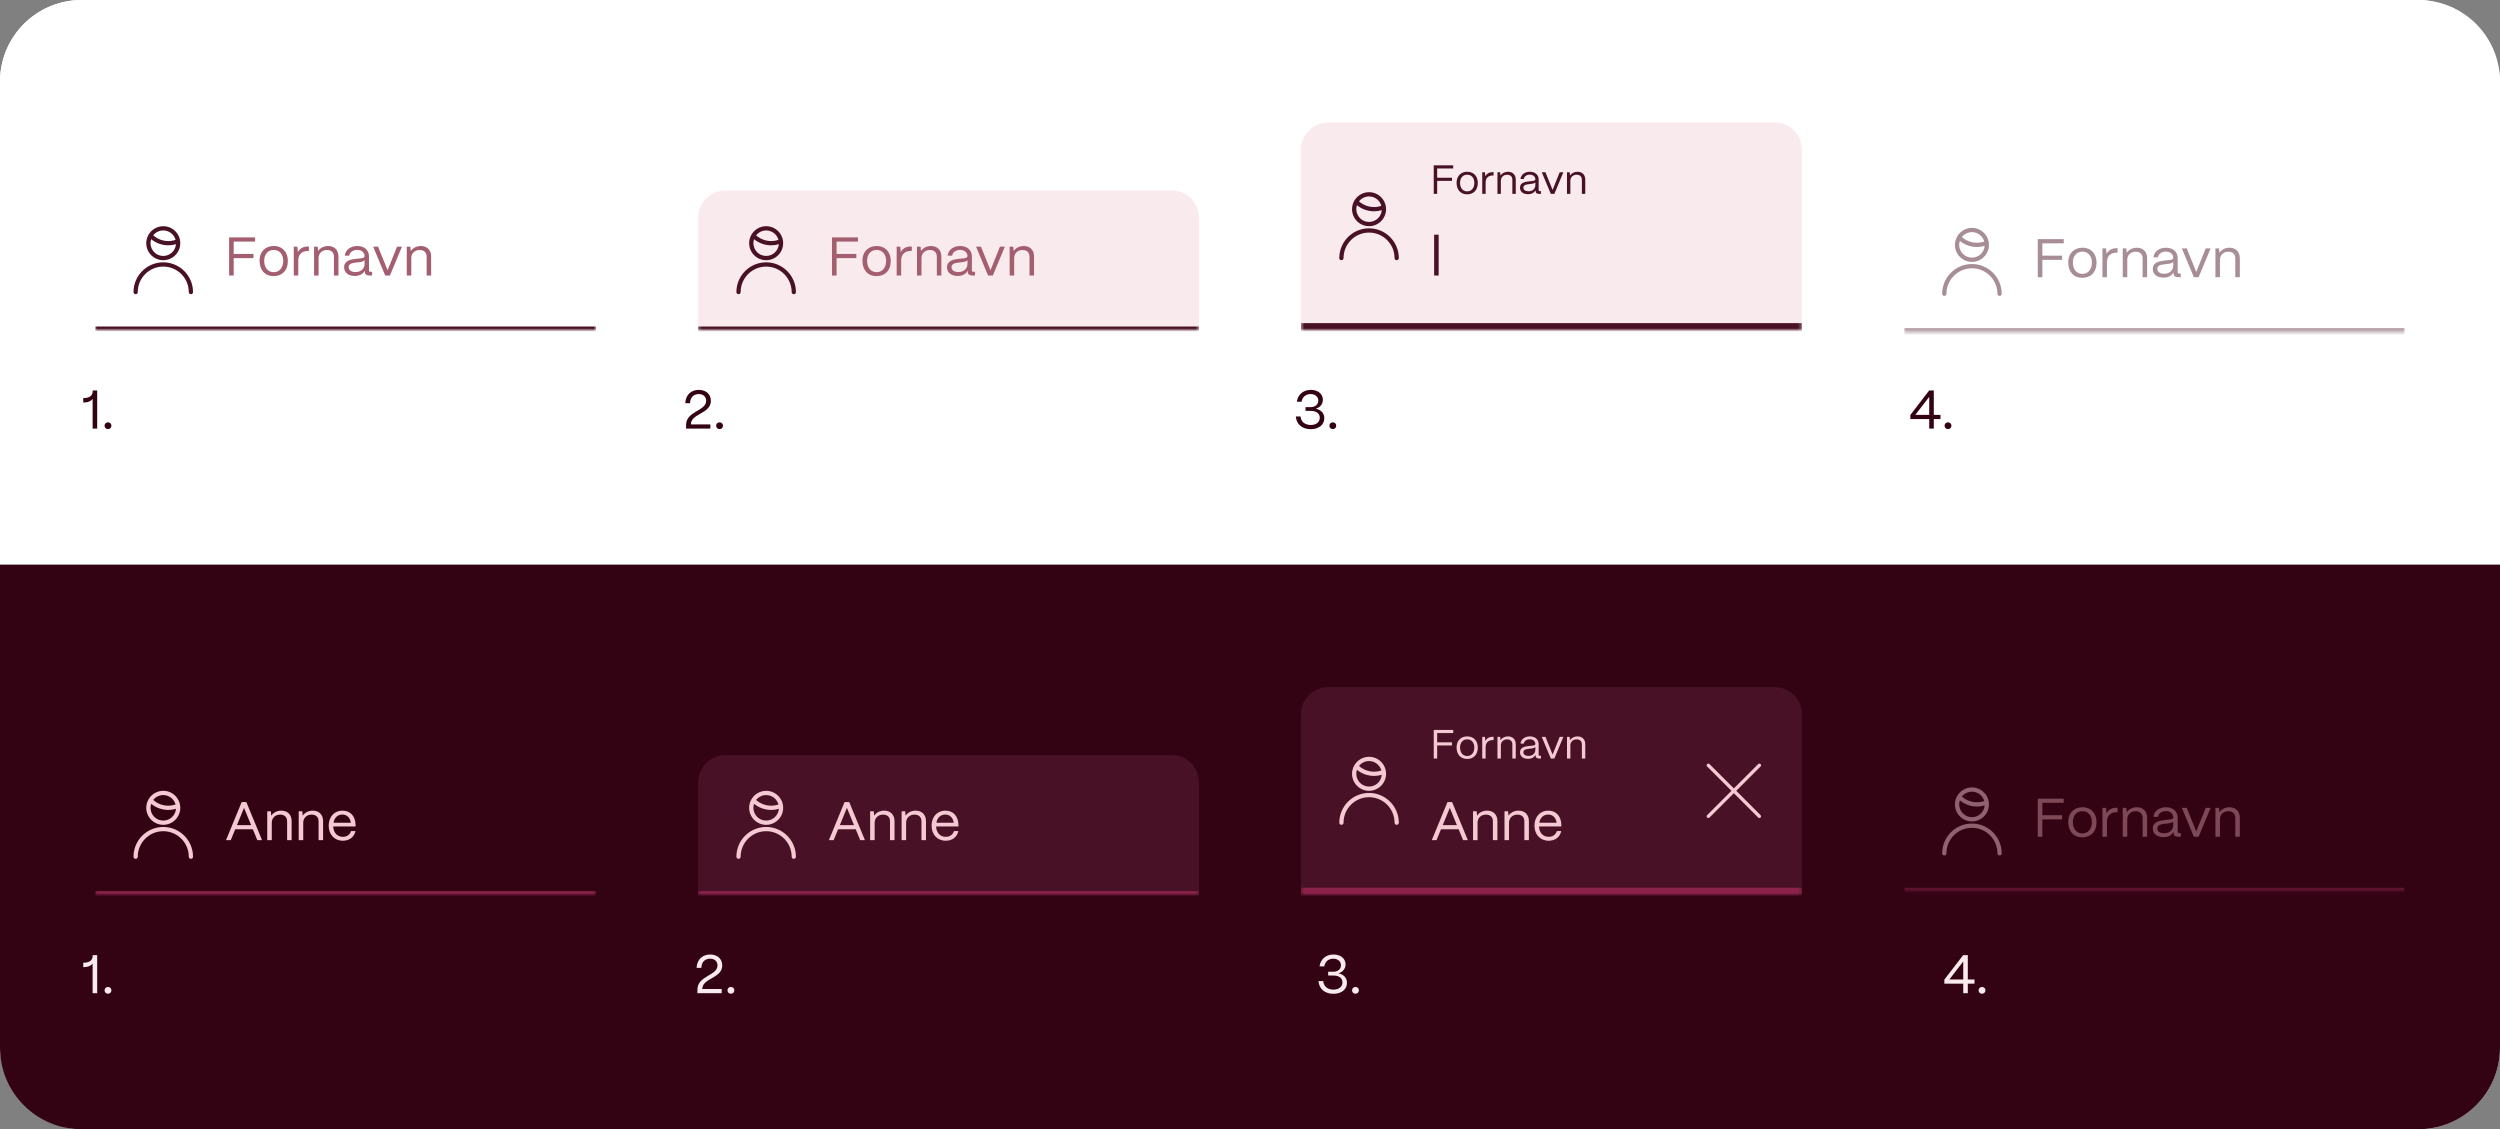 <svg width="735" height="332" viewBox="0 0 735 332" fill="none" xmlns="http://www.w3.org/2000/svg">
<rect x="0" y="0" width="735" height="332" fill="#808080" stroke="none"/>
<rect width="735" height="332" rx="24" fill="white"/>
<path d="M0 24C0 10.745 10.745 0 24 0H711C724.255 0 735 10.745 735 24V166H0V24Z" fill="white"/>
<mask id="path-3-inside-1_596_2056" fill="white">
<path d="M28 64C28 59.582 31.582 56 36 56H167.25C171.668 56 175.25 59.582 175.25 64V97H28V64Z"/>
</mask>
<path d="M28 56H175.25H28ZM175.25 98H28V96H175.25V98ZM28 97V56V97ZM175.25 56V97V56Z" fill="#481125" mask="url(#path-3-inside-1_596_2056)"/>
<g clip-path="url(#clip0_596_2056)">
<path d="M48 76.5C45.243 76.5 43 74.257 43 71.5C43 70.624 43.232 69.761 43.671 69.002L43.678 68.988C44.12 68.233 44.751 67.607 45.509 67.17C46.267 66.734 47.125 66.503 48 66.5C50.757 66.5 53 68.743 53 71.5C53 74.257 50.757 76.5 48 76.5ZM44.443 70.323C44.315 70.702 44.25 71.1 44.25 71.5C44.25 73.567 45.932 75.25 48 75.25C48.944 75.249 49.853 74.892 50.546 74.25C51.239 73.609 51.665 72.73 51.739 71.788C51.002 72.011 50.237 72.124 49.467 72.125H49.45C47.624 72.114 45.857 71.478 44.443 70.323ZM45.046 69.193C46.264 70.27 47.831 70.868 49.457 70.875C50.196 70.875 50.921 70.753 51.617 70.513C51.399 69.721 50.927 69.021 50.274 68.522C49.621 68.023 48.822 67.752 48 67.75C46.842 67.75 45.756 68.285 45.046 69.193Z" fill="#481125"/>
<path d="M56.125 86.5C55.959 86.5 55.8 86.434 55.683 86.317C55.566 86.2 55.5 86.041 55.5 85.875C55.5 81.739 52.136 78.375 48 78.375C43.864 78.375 40.5 81.739 40.5 85.875C40.5 86.041 40.434 86.2 40.317 86.317C40.2 86.434 40.041 86.5 39.875 86.5C39.709 86.5 39.55 86.434 39.433 86.317C39.316 86.2 39.25 86.041 39.25 85.875C39.25 81.05 43.175 77.125 48 77.125C52.825 77.125 56.75 81.05 56.75 85.875C56.75 86.041 56.684 86.2 56.567 86.317C56.45 86.434 56.291 86.5 56.125 86.5Z" fill="#481125"/>
</g>
<path d="M68.704 81H67.36V69.8H74.992V71.032H68.704V74.664H74.512V75.896H68.704V81ZM80.472 81.176C77.752 81.176 76.312 79.24 76.312 76.68C76.312 73.848 78.168 72.328 80.472 72.328C83.176 72.328 84.632 74.28 84.632 76.68C84.632 79.608 82.856 81.176 80.472 81.176ZM80.472 80.024C82.28 80.024 83.272 78.52 83.272 76.68C83.272 74.776 82.168 73.48 80.472 73.48C78.776 73.48 77.672 74.776 77.672 76.68C77.672 78.856 78.936 80.024 80.472 80.024ZM87.697 81H86.369V72.52H87.425L87.585 74.136C88.129 73.048 89.121 72.472 90.529 72.472H90.817V73.784H90.529C88.737 73.784 87.697 74.808 87.697 76.552V81ZM93.666 81H92.338V72.52H93.394L93.522 73.816C94.098 72.92 95.202 72.328 96.466 72.328C98.29 72.328 99.506 73.512 99.506 75.384V81H98.178V75.432C98.178 74.248 97.41 73.496 96.13 73.496C94.61 73.496 93.682 74.552 93.666 75.848V81ZM104.324 81.128C102.404 81.128 101.172 80.136 101.172 78.584C101.172 76.632 103.06 76.264 104.756 76.088C106.052 75.96 107.172 75.976 107.188 75.288C107.172 74.216 106.292 73.464 105.012 73.464C103.78 73.464 102.82 74.152 102.676 75.16H101.364C101.524 73.496 103.028 72.328 105.044 72.328C107.14 72.328 108.484 73.576 108.484 75.368V79.496C108.484 79.768 108.628 79.912 108.916 79.912H109.396V81H108.644C107.732 81 107.252 80.584 107.252 79.8V79.544C106.756 80.52 105.796 81.128 104.324 81.128ZM104.516 79.992C106.1 79.992 107.188 78.984 107.188 77.576V76.472C106.82 76.968 105.876 77.064 104.836 77.176C103.668 77.304 102.5 77.464 102.5 78.552C102.5 79.432 103.3 79.992 104.516 79.992ZM114.639 81H113.247L109.711 72.52H111.151L113.951 79.448L116.735 72.52H118.175L114.639 81ZM120.916 81H119.588V72.52H120.644L120.772 73.816C121.348 72.92 122.452 72.328 123.716 72.328C125.54 72.328 126.756 73.512 126.756 75.384V81H125.428V75.432C125.428 74.248 124.66 73.496 123.38 73.496C121.86 73.496 120.932 74.552 120.916 75.848V81Z" fill="#A35E70"/>
<mask id="path-8-inside-2_596_2056" fill="white">
<path d="M205.25 64C205.25 59.582 208.832 56 213.25 56H344.5C348.918 56 352.5 59.582 352.5 64V97H205.25V64Z"/>
</mask>
<path d="M205.25 64C205.25 59.582 208.832 56 213.25 56H344.5C348.918 56 352.5 59.582 352.5 64V97H205.25V64Z" fill="#F9EAED"/>
<path d="M205.25 56H352.5H205.25ZM352.5 98H205.25V96H352.5V98ZM205.25 97V56V97ZM352.5 56V97V56Z" fill="#481125" mask="url(#path-8-inside-2_596_2056)"/>
<g clip-path="url(#clip1_596_2056)">
<path d="M225.25 76.5C222.493 76.5 220.25 74.257 220.25 71.5C220.25 70.624 220.482 69.761 220.921 69.002L220.928 68.988C221.37 68.233 222.001 67.607 222.759 67.17C223.517 66.734 224.375 66.503 225.25 66.5C228.007 66.5 230.25 68.743 230.25 71.5C230.25 74.257 228.007 76.5 225.25 76.5ZM221.692 70.323C221.565 70.702 221.5 71.1 221.5 71.5C221.5 73.567 223.182 75.25 225.25 75.25C226.194 75.249 227.103 74.892 227.796 74.25C228.489 73.609 228.915 72.73 228.989 71.788C228.252 72.011 227.487 72.124 226.717 72.125H226.7C224.874 72.114 223.107 71.478 221.692 70.323ZM222.296 69.193C223.513 70.27 225.081 70.868 226.707 70.875C227.446 70.875 228.171 70.753 228.867 70.513C228.649 69.721 228.177 69.021 227.524 68.522C226.871 68.023 226.072 67.752 225.25 67.75C224.092 67.75 223.006 68.285 222.296 69.193Z" fill="#481125"/>
<path d="M233.375 86.5C233.209 86.5 233.05 86.434 232.933 86.317C232.816 86.2 232.75 86.041 232.75 85.875C232.75 81.739 229.386 78.375 225.25 78.375C221.114 78.375 217.75 81.739 217.75 85.875C217.75 86.041 217.684 86.2 217.567 86.317C217.45 86.434 217.291 86.5 217.125 86.5C216.959 86.5 216.8 86.434 216.683 86.317C216.566 86.2 216.5 86.041 216.5 85.875C216.5 81.05 220.425 77.125 225.25 77.125C230.075 77.125 234 81.05 234 85.875C234 86.041 233.934 86.2 233.817 86.317C233.7 86.434 233.541 86.5 233.375 86.5Z" fill="#481125"/>
</g>
<path d="M245.954 81H244.61V69.8H252.242V71.032H245.954V74.664H251.762V75.896H245.954V81ZM257.722 81.176C255.002 81.176 253.562 79.24 253.562 76.68C253.562 73.848 255.418 72.328 257.722 72.328C260.426 72.328 261.882 74.28 261.882 76.68C261.882 79.608 260.106 81.176 257.722 81.176ZM257.722 80.024C259.53 80.024 260.522 78.52 260.522 76.68C260.522 74.776 259.418 73.48 257.722 73.48C256.026 73.48 254.922 74.776 254.922 76.68C254.922 78.856 256.186 80.024 257.722 80.024ZM264.947 81H263.619V72.52H264.675L264.835 74.136C265.379 73.048 266.371 72.472 267.779 72.472H268.067V73.784H267.779C265.987 73.784 264.947 74.808 264.947 76.552V81ZM270.916 81H269.588V72.52H270.644L270.772 73.816C271.348 72.92 272.452 72.328 273.716 72.328C275.54 72.328 276.756 73.512 276.756 75.384V81H275.428V75.432C275.428 74.248 274.66 73.496 273.38 73.496C271.86 73.496 270.932 74.552 270.916 75.848V81ZM281.574 81.128C279.654 81.128 278.422 80.136 278.422 78.584C278.422 76.632 280.31 76.264 282.006 76.088C283.302 75.96 284.422 75.976 284.438 75.288C284.422 74.216 283.542 73.464 282.262 73.464C281.03 73.464 280.07 74.152 279.926 75.16H278.614C278.774 73.496 280.278 72.328 282.294 72.328C284.39 72.328 285.734 73.576 285.734 75.368V79.496C285.734 79.768 285.878 79.912 286.166 79.912H286.646V81H285.894C284.982 81 284.502 80.584 284.502 79.8V79.544C284.006 80.52 283.046 81.128 281.574 81.128ZM281.766 79.992C283.35 79.992 284.438 78.984 284.438 77.576V76.472C284.07 76.968 283.126 77.064 282.086 77.176C280.918 77.304 279.75 77.464 279.75 78.552C279.75 79.432 280.55 79.992 281.766 79.992ZM291.889 81H290.497L286.961 72.52H288.401L291.201 79.448L293.985 72.52H295.425L291.889 81ZM298.166 81H296.838V72.52H297.894L298.022 73.816C298.598 72.92 299.702 72.328 300.966 72.328C302.79 72.328 304.006 73.512 304.006 75.384V81H302.678V75.432C302.678 74.248 301.91 73.496 300.63 73.496C299.11 73.496 298.182 74.552 298.166 75.848V81Z" fill="#A35E70"/>
<mask id="path-13-inside-3_596_2056" fill="white">
<path d="M382.5 44C382.5 39.582 386.082 36 390.5 36H521.75C526.168 36 529.75 39.582 529.75 44V97H382.5V44Z"/>
</mask>
<path d="M382.5 44C382.5 39.582 386.082 36 390.5 36H521.75C526.168 36 529.75 39.582 529.75 44V97H382.5V44Z" fill="#F9EAED"/>
<path d="M382.5 36H529.75H382.5ZM529.75 99H382.5V95H529.75V99ZM382.5 97V36V97ZM529.75 36V97V36Z" fill="#481125" mask="url(#path-13-inside-3_596_2056)"/>
<g clip-path="url(#clip2_596_2056)">
<path d="M402.5 66.5C399.743 66.5 397.5 64.257 397.5 61.5C397.5 60.624 397.732 59.761 398.171 59.002L398.178 58.988C398.62 58.233 399.251 57.607 400.009 57.17C400.767 56.734 401.625 56.503 402.5 56.5C405.257 56.5 407.5 58.743 407.5 61.5C407.5 64.257 405.257 66.5 402.5 66.5ZM398.942 60.322C398.815 60.702 398.75 61.1 398.75 61.5C398.75 63.568 400.432 65.25 402.5 65.25C403.444 65.249 404.353 64.892 405.046 64.25C405.739 63.609 406.165 62.73 406.239 61.788C405.502 62.011 404.737 62.124 403.967 62.125H403.95C402.124 62.114 400.357 61.478 398.942 60.322ZM399.546 59.193C400.763 60.27 402.331 60.868 403.957 60.875C404.696 60.875 405.421 60.753 406.117 60.513C405.899 59.721 405.427 59.021 404.774 58.522C404.121 58.023 403.322 57.752 402.5 57.75C401.342 57.75 400.256 58.285 399.546 59.193Z" fill="#481125"/>
<path d="M410.625 76.5C410.459 76.5 410.3 76.434 410.183 76.317C410.066 76.2 410 76.041 410 75.875C410 71.739 406.636 68.375 402.5 68.375C398.364 68.375 395 71.739 395 75.875C395 76.041 394.934 76.2 394.817 76.317C394.7 76.434 394.541 76.5 394.375 76.5C394.209 76.5 394.05 76.434 393.933 76.317C393.816 76.2 393.75 76.041 393.75 75.875C393.75 71.05 397.675 67.125 402.5 67.125C407.325 67.125 411.25 71.05 411.25 75.875C411.25 76.041 411.184 76.2 411.067 76.317C410.95 76.434 410.791 76.5 410.625 76.5Z" fill="#481125"/>
</g>
<path d="M422.528 57H421.52V48.6H427.244V49.524H422.528V52.248H426.884V53.172H422.528V57ZM431.354 57.132C429.314 57.132 428.234 55.68 428.234 53.76C428.234 51.636 429.626 50.496 431.354 50.496C433.382 50.496 434.474 51.96 434.474 53.76C434.474 55.956 433.142 57.132 431.354 57.132ZM431.354 56.268C432.71 56.268 433.454 55.14 433.454 53.76C433.454 52.332 432.626 51.36 431.354 51.36C430.082 51.36 429.254 52.332 429.254 53.76C429.254 55.392 430.202 56.268 431.354 56.268ZM436.773 57H435.777V50.64H436.569L436.689 51.852C437.097 51.036 437.841 50.604 438.897 50.604H439.113V51.588H438.897C437.553 51.588 436.773 52.356 436.773 53.664V57ZM441.25 57H440.254V50.64H441.046L441.142 51.612C441.574 50.94 442.402 50.496 443.35 50.496C444.718 50.496 445.63 51.384 445.63 52.788V57H444.634V52.824C444.634 51.936 444.058 51.372 443.098 51.372C441.958 51.372 441.262 52.164 441.25 53.136V57ZM449.243 57.096C447.803 57.096 446.879 56.352 446.879 55.188C446.879 53.724 448.295 53.448 449.567 53.316C450.539 53.22 451.379 53.232 451.391 52.716C451.379 51.912 450.719 51.348 449.759 51.348C448.835 51.348 448.115 51.864 448.007 52.62H447.023C447.143 51.372 448.271 50.496 449.783 50.496C451.355 50.496 452.363 51.432 452.363 52.776V55.872C452.363 56.076 452.471 56.184 452.687 56.184H453.047V57H452.483C451.799 57 451.439 56.688 451.439 56.1V55.908C451.067 56.64 450.347 57.096 449.243 57.096ZM449.387 56.244C450.575 56.244 451.391 55.488 451.391 54.432V53.604C451.115 53.976 450.407 54.048 449.627 54.132C448.751 54.228 447.875 54.348 447.875 55.164C447.875 55.824 448.475 56.244 449.387 56.244ZM456.979 57H455.935L453.283 50.64H454.363L456.463 55.836L458.551 50.64H459.631L456.979 57ZM461.687 57H460.691V50.64H461.483L461.579 51.612C462.011 50.94 462.839 50.496 463.787 50.496C465.155 50.496 466.067 51.384 466.067 52.788V57H465.071V52.824C465.071 51.936 464.495 51.372 463.535 51.372C462.395 51.372 461.699 52.164 461.687 53.136V57Z" fill="#481125"/>
<path d="M422.964 81H421.636V69H422.964V81Z" fill="#481125"/>
<g opacity="0.48">
<mask id="path-19-inside-4_596_2056" fill="white">
<path d="M559.75 64.5C559.75 60.082 563.332 56.5 567.75 56.5H699C703.418 56.5 707 60.082 707 64.5V97.5H559.75V64.5Z"/>
</mask>
<path d="M559.75 56.5H707H559.75ZM707 98.5H559.75V96.5H707V98.5ZM559.75 97.5V56.5V97.5ZM707 56.5V97.5V56.5Z" fill="#481125" mask="url(#path-19-inside-4_596_2056)"/>
<path d="M579.75 77C576.993 77 574.75 74.757 574.75 72C574.75 71.124 574.982 70.261 575.421 69.502L575.428 69.488C575.87 68.733 576.501 68.107 577.259 67.67C578.017 67.234 578.875 67.003 579.75 67C582.507 67 584.75 69.243 584.75 72C584.75 74.757 582.507 77 579.75 77ZM576.192 70.823C576.065 71.202 576 71.6 576 72C576 74.067 577.682 75.75 579.75 75.75C580.694 75.749 581.603 75.392 582.296 74.75C582.989 74.109 583.415 73.23 583.489 72.288C582.752 72.511 581.987 72.624 581.217 72.625H581.2C579.374 72.614 577.607 71.978 576.192 70.823ZM576.796 69.693C578.013 70.77 579.581 71.368 581.207 71.375C581.946 71.375 582.671 71.253 583.367 71.013C583.149 70.221 582.677 69.521 582.024 69.022C581.371 68.523 580.572 68.252 579.75 68.25C578.592 68.25 577.506 68.785 576.796 69.693Z" fill="#481125"/>
<path d="M587.875 87C587.709 87 587.55 86.934 587.433 86.817C587.316 86.7 587.25 86.541 587.25 86.375C587.25 82.239 583.886 78.875 579.75 78.875C575.614 78.875 572.25 82.239 572.25 86.375C572.25 86.541 572.184 86.7 572.067 86.817C571.95 86.934 571.791 87 571.625 87C571.459 87 571.3 86.934 571.183 86.817C571.066 86.7 571 86.541 571 86.375C571 81.55 574.925 77.625 579.75 77.625C584.575 77.625 588.5 81.55 588.5 86.375C588.5 86.541 588.434 86.7 588.317 86.817C588.2 86.934 588.041 87 587.875 87Z" fill="#481125"/>
<path d="M600.454 81.5H599.11V70.3H606.742V71.532H600.454V75.164H606.262V76.396H600.454V81.5ZM612.222 81.676C609.502 81.676 608.062 79.74 608.062 77.18C608.062 74.348 609.918 72.828 612.222 72.828C614.926 72.828 616.382 74.78 616.382 77.18C616.382 80.108 614.606 81.676 612.222 81.676ZM612.222 80.524C614.03 80.524 615.022 79.02 615.022 77.18C615.022 75.276 613.918 73.98 612.222 73.98C610.526 73.98 609.422 75.276 609.422 77.18C609.422 79.356 610.686 80.524 612.222 80.524ZM619.447 81.5H618.119V73.02H619.175L619.335 74.636C619.879 73.548 620.871 72.972 622.279 72.972H622.567V74.284H622.279C620.487 74.284 619.447 75.308 619.447 77.052V81.5ZM625.416 81.5H624.088V73.02H625.144L625.272 74.316C625.848 73.42 626.952 72.828 628.216 72.828C630.04 72.828 631.256 74.012 631.256 75.884V81.5H629.928V75.932C629.928 74.748 629.16 73.996 627.88 73.996C626.36 73.996 625.432 75.052 625.416 76.348V81.5ZM636.074 81.628C634.154 81.628 632.922 80.636 632.922 79.084C632.922 77.132 634.81 76.764 636.506 76.588C637.802 76.46 638.922 76.476 638.938 75.788C638.922 74.716 638.042 73.964 636.762 73.964C635.53 73.964 634.57 74.652 634.426 75.66H633.114C633.274 73.996 634.778 72.828 636.794 72.828C638.89 72.828 640.234 74.076 640.234 75.868V79.996C640.234 80.268 640.378 80.412 640.666 80.412H641.146V81.5H640.394C639.482 81.5 639.002 81.084 639.002 80.3V80.044C638.506 81.02 637.546 81.628 636.074 81.628ZM636.266 80.492C637.85 80.492 638.938 79.484 638.938 78.076V76.972C638.57 77.468 637.626 77.564 636.586 77.676C635.418 77.804 634.25 77.964 634.25 79.052C634.25 79.932 635.05 80.492 636.266 80.492ZM646.389 81.5H644.997L641.461 73.02H642.901L645.701 79.948L648.485 73.02H649.925L646.389 81.5ZM652.666 81.5H651.338V73.02H652.394L652.522 74.316C653.098 73.42 654.202 72.828 655.466 72.828C657.29 72.828 658.506 74.012 658.506 75.884V81.5H657.178V75.932C657.178 74.748 656.41 73.996 655.13 73.996C653.61 73.996 652.682 75.052 652.666 76.348V81.5Z" fill="#481125"/>
</g>
<path d="M28.576 126H27.232V117.28C26.704 117.984 25.84 118.336 24.672 118.336H24.48V117.024H24.672C26.352 117.024 27.248 116.304 27.248 114.96V114.8H28.576V126ZM31.745 126.16C31.169 126.16 30.738 125.728 30.738 125.152C30.738 124.592 31.169 124.16 31.745 124.16C32.322 124.16 32.754 124.592 32.754 125.152C32.754 125.728 32.322 126.16 31.745 126.16Z" fill="#330314"/>
<path d="M209.003 117.84C209.003 121.68 203.131 121.52 203.131 124.768H208.843V126H201.707V124.944C201.707 120.832 207.611 120.88 207.611 117.84C207.611 116.656 206.779 115.856 205.435 115.856C204.027 115.856 202.907 116.736 202.875 118.544H201.467C201.595 115.984 203.275 114.624 205.451 114.624C207.595 114.624 209.003 115.92 209.003 117.84ZM211.553 126.16C210.977 126.16 210.545 125.728 210.545 125.152C210.545 124.592 210.977 124.16 211.553 124.16C212.129 124.16 212.561 124.592 212.561 125.152C212.561 125.728 212.129 126.16 211.553 126.16Z" fill="#330314"/>
<path d="M385.357 126.176C382.829 126.176 381.117 124.72 380.973 122.432H382.365C382.461 123.968 383.629 124.944 385.373 124.944C386.973 124.944 388.013 124.096 388.013 122.816C388.013 121.568 387.021 120.8 385.325 120.8H383.821V119.696H385.325C386.653 119.696 387.581 118.928 387.581 117.792C387.581 116.672 386.669 115.856 385.309 115.856C383.917 115.856 382.877 116.736 382.669 118.112H381.277C381.565 115.984 383.165 114.624 385.389 114.624C387.469 114.624 388.925 115.824 388.925 117.52C388.925 118.816 388.077 119.808 386.829 120.144C388.429 120.512 389.341 121.52 389.341 122.96C389.341 124.864 387.757 126.176 385.357 126.176ZM391.844 126.16C391.268 126.16 390.836 125.728 390.836 125.152C390.836 124.592 391.268 124.16 391.844 124.16C392.42 124.16 392.852 124.592 392.852 125.152C392.852 125.728 392.42 126.16 391.844 126.16Z" fill="#330314"/>
<path d="M568.536 126H567.192V123.2H561.64V122L567.176 114.8H568.536V121.968H570.504V123.2H568.536V126ZM567.192 116.672L563.112 121.968H567.192V116.672ZM572.714 126.16C572.138 126.16 571.706 125.728 571.706 125.152C571.706 124.592 572.138 124.16 572.714 124.16C573.29 124.16 573.722 124.592 573.722 125.152C573.722 125.728 573.29 126.16 572.714 126.16Z" fill="#330314"/>
<path d="M0 166H735V308C735 321.255 724.255 332 711 332H24C10.745 332 0 321.255 0 308V166Z" fill="#330314"/>
<mask id="path-29-inside-5_596_2056" fill="white">
<path d="M28 230C28 225.582 31.582 222 36 222H167.25C171.668 222 175.25 225.582 175.25 230V263H28V230Z"/>
</mask>
<path d="M28 222H175.25H28ZM175.25 264H28V262H175.25V264ZM28 263V222V263ZM175.25 222V263V222Z" fill="#8A224A" mask="url(#path-29-inside-5_596_2056)"/>
<g clip-path="url(#clip3_596_2056)">
<path d="M48 242.5C45.243 242.5 43 240.257 43 237.5C43 236.624 43.232 235.761 43.671 235.003L43.678 234.988C44.12 234.233 44.751 233.607 45.509 233.17C46.267 232.734 47.125 232.503 48 232.5C50.757 232.5 53 234.743 53 237.5C53 240.257 50.757 242.5 48 242.5ZM44.443 236.322C44.315 236.702 44.25 237.1 44.25 237.5C44.25 239.567 45.932 241.25 48 241.25C48.944 241.249 49.853 240.892 50.546 240.25C51.239 239.609 51.665 238.73 51.739 237.788C51.002 238.011 50.237 238.124 49.467 238.125H49.45C47.624 238.114 45.857 237.478 44.443 236.322ZM45.046 235.193C46.264 236.27 47.831 236.868 49.457 236.875C50.196 236.875 50.921 236.753 51.617 236.513C51.399 235.721 50.927 235.021 50.274 234.522C49.621 234.023 48.822 233.752 48 233.75C46.842 233.75 45.756 234.285 45.046 235.193Z" fill="#F5C9D3"/>
<path d="M56.125 252.5C55.959 252.5 55.8 252.434 55.683 252.317C55.566 252.2 55.5 252.041 55.5 251.875C55.5 247.739 52.136 244.375 48 244.375C43.864 244.375 40.5 247.739 40.5 251.875C40.5 252.041 40.434 252.2 40.317 252.317C40.2 252.434 40.041 252.5 39.875 252.5C39.709 252.5 39.55 252.434 39.433 252.317C39.316 252.2 39.25 252.041 39.25 251.875C39.25 247.05 43.175 243.125 48 243.125C52.825 243.125 56.75 247.05 56.75 251.875C56.75 252.041 56.684 252.2 56.567 252.317C56.45 252.434 56.291 252.5 56.125 252.5Z" fill="#F5C9D3"/>
</g>
<path d="M67.84 247H66.448L71.056 235.8H72.416L77.04 247H75.648L74.336 243.8H69.152L67.84 247ZM71.744 237.512L69.664 242.584H73.824L71.744 237.512ZM79.9 247H78.572V238.52H79.628L79.756 239.816C80.332 238.92 81.436 238.328 82.7 238.328C84.524 238.328 85.74 239.512 85.74 241.384V247H84.412V241.432C84.412 240.248 83.644 239.496 82.364 239.496C80.844 239.496 79.916 240.552 79.9 241.848V247ZM89.15 247H87.822V238.52H88.878L89.006 239.816C89.582 238.92 90.686 238.328 91.95 238.328C93.774 238.328 94.99 239.512 94.99 241.384V247H93.662V241.432C93.662 240.248 92.894 239.496 91.614 239.496C90.094 239.496 89.166 240.552 89.15 241.848V247ZM100.816 247.176C98.304 247.176 96.64 245.336 96.64 242.792C96.64 239.896 98.512 238.328 100.656 238.328C102.992 238.328 104.496 239.896 104.544 242.616V242.984H97.968C98.048 244.792 99.104 246.024 100.816 246.024C102 246.024 102.864 245.432 103.216 244.328H104.512C104.128 246.072 102.752 247.176 100.816 247.176ZM98.048 241.88H103.152C102.912 240.392 102.016 239.48 100.656 239.48C99.312 239.48 98.32 240.36 98.048 241.88Z" fill="#F5C9D3"/>
<mask id="path-34-inside-6_596_2056" fill="white">
<path d="M205.25 230C205.25 225.582 208.832 222 213.25 222H344.5C348.918 222 352.5 225.582 352.5 230V263H205.25V230Z"/>
</mask>
<path d="M205.25 230C205.25 225.582 208.832 222 213.25 222H344.5C348.918 222 352.5 225.582 352.5 230V263H205.25V230Z" fill="#481125"/>
<path d="M205.25 222H352.5H205.25ZM352.5 264H205.25V262H352.5V264ZM205.25 263V222V263ZM352.5 222V263V222Z" fill="#8A224A" mask="url(#path-34-inside-6_596_2056)"/>
<g clip-path="url(#clip4_596_2056)">
<path d="M225.25 242.5C222.493 242.5 220.25 240.257 220.25 237.5C220.25 236.624 220.482 235.761 220.921 235.003L220.928 234.988C221.37 234.233 222.001 233.607 222.759 233.17C223.517 232.734 224.375 232.503 225.25 232.5C228.007 232.5 230.25 234.743 230.25 237.5C230.25 240.257 228.007 242.5 225.25 242.5ZM221.692 236.322C221.565 236.702 221.5 237.1 221.5 237.5C221.5 239.567 223.182 241.25 225.25 241.25C226.194 241.249 227.103 240.892 227.796 240.25C228.489 239.609 228.915 238.73 228.989 237.788C228.252 238.011 227.487 238.124 226.717 238.125H226.7C224.874 238.114 223.107 237.478 221.692 236.322ZM222.296 235.193C223.513 236.27 225.081 236.868 226.707 236.875C227.446 236.875 228.171 236.753 228.867 236.513C228.649 235.721 228.177 235.021 227.524 234.522C226.871 234.023 226.072 233.752 225.25 233.75C224.092 233.75 223.006 234.285 222.296 235.193Z" fill="#F5C9D3"/>
<path d="M233.375 252.5C233.209 252.5 233.05 252.434 232.933 252.317C232.816 252.2 232.75 252.041 232.75 251.875C232.75 247.739 229.386 244.375 225.25 244.375C221.114 244.375 217.75 247.739 217.75 251.875C217.75 252.041 217.684 252.2 217.567 252.317C217.45 252.434 217.291 252.5 217.125 252.5C216.959 252.5 216.8 252.434 216.683 252.317C216.566 252.2 216.5 252.041 216.5 251.875C216.5 247.05 220.425 243.125 225.25 243.125C230.075 243.125 234 247.05 234 251.875C234 252.041 233.934 252.2 233.817 252.317C233.7 252.434 233.541 252.5 233.375 252.5Z" fill="#F5C9D3"/>
</g>
<path d="M245.09 247H243.698L248.306 235.8H249.666L254.29 247H252.898L251.586 243.8H246.402L245.09 247ZM248.994 237.512L246.914 242.584H251.074L248.994 237.512ZM257.15 247H255.822V238.52H256.878L257.006 239.816C257.582 238.92 258.686 238.328 259.95 238.328C261.774 238.328 262.99 239.512 262.99 241.384V247H261.662V241.432C261.662 240.248 260.894 239.496 259.614 239.496C258.094 239.496 257.166 240.552 257.15 241.848V247ZM266.4 247H265.072V238.52H266.128L266.256 239.816C266.832 238.92 267.936 238.328 269.2 238.328C271.024 238.328 272.24 239.512 272.24 241.384V247H270.912V241.432C270.912 240.248 270.144 239.496 268.864 239.496C267.344 239.496 266.416 240.552 266.4 241.848V247ZM278.066 247.176C275.554 247.176 273.89 245.336 273.89 242.792C273.89 239.896 275.762 238.328 277.906 238.328C280.242 238.328 281.746 239.896 281.794 242.616V242.984H275.218C275.298 244.792 276.354 246.024 278.066 246.024C279.25 246.024 280.114 245.432 280.466 244.328H281.762C281.378 246.072 280.002 247.176 278.066 247.176ZM275.298 241.88H280.402C280.162 240.392 279.266 239.48 277.906 239.48C276.562 239.48 275.57 240.36 275.298 241.88Z" fill="#F5C9D3"/>
<mask id="path-39-inside-7_596_2056" fill="white">
<path d="M382.5 210C382.5 205.582 386.082 202 390.5 202H521.75C526.168 202 529.75 205.582 529.75 210V263H382.5V210Z"/>
</mask>
<path d="M382.5 210C382.5 205.582 386.082 202 390.5 202H521.75C526.168 202 529.75 205.582 529.75 210V263H382.5V210Z" fill="#481125"/>
<path d="M382.5 202H529.75H382.5ZM529.75 265H382.5V261H529.75V265ZM382.5 263V202V263ZM529.75 202V263V202Z" fill="#8A224A" mask="url(#path-39-inside-7_596_2056)"/>
<g clip-path="url(#clip5_596_2056)">
<path d="M402.5 232.5C399.743 232.5 397.5 230.257 397.5 227.5C397.5 226.624 397.732 225.761 398.171 225.003L398.178 224.988C398.62 224.233 399.251 223.607 400.009 223.17C400.767 222.734 401.625 222.503 402.5 222.5C405.257 222.5 407.5 224.743 407.5 227.5C407.5 230.257 405.257 232.5 402.5 232.5ZM398.942 226.322C398.815 226.702 398.75 227.1 398.75 227.5C398.75 229.567 400.432 231.25 402.5 231.25C403.444 231.249 404.353 230.892 405.046 230.25C405.739 229.609 406.165 228.73 406.239 227.788C405.502 228.011 404.737 228.124 403.967 228.125H403.95C402.124 228.114 400.357 227.478 398.942 226.322ZM399.546 225.193C400.763 226.27 402.331 226.868 403.957 226.875C404.696 226.875 405.421 226.753 406.117 226.513C405.899 225.721 405.427 225.021 404.774 224.522C404.121 224.023 403.322 223.752 402.5 223.75C401.342 223.75 400.256 224.285 399.546 225.193Z" fill="#F5C9D3"/>
<path d="M410.625 242.5C410.459 242.5 410.3 242.434 410.183 242.317C410.066 242.2 410 242.041 410 241.875C410 237.739 406.636 234.375 402.5 234.375C398.364 234.375 395 237.739 395 241.875C395 242.041 394.934 242.2 394.817 242.317C394.7 242.434 394.541 242.5 394.375 242.5C394.209 242.5 394.05 242.434 393.933 242.317C393.816 242.2 393.75 242.041 393.75 241.875C393.75 237.05 397.675 233.125 402.5 233.125C407.325 233.125 411.25 237.05 411.25 241.875C411.25 242.041 411.184 242.2 411.067 242.317C410.95 242.434 410.791 242.5 410.625 242.5Z" fill="#F5C9D3"/>
</g>
<path d="M422.528 223H421.52V214.6H427.244V215.524H422.528V218.248H426.884V219.172H422.528V223ZM431.354 223.132C429.314 223.132 428.234 221.68 428.234 219.76C428.234 217.636 429.626 216.496 431.354 216.496C433.382 216.496 434.474 217.96 434.474 219.76C434.474 221.956 433.142 223.132 431.354 223.132ZM431.354 222.268C432.71 222.268 433.454 221.14 433.454 219.76C433.454 218.332 432.626 217.36 431.354 217.36C430.082 217.36 429.254 218.332 429.254 219.76C429.254 221.392 430.202 222.268 431.354 222.268ZM436.773 223H435.777V216.64H436.569L436.689 217.852C437.097 217.036 437.841 216.604 438.897 216.604H439.113V217.588H438.897C437.553 217.588 436.773 218.356 436.773 219.664V223ZM441.25 223H440.254V216.64H441.046L441.142 217.612C441.574 216.94 442.402 216.496 443.35 216.496C444.718 216.496 445.63 217.384 445.63 218.788V223H444.634V218.824C444.634 217.936 444.058 217.372 443.098 217.372C441.958 217.372 441.262 218.164 441.25 219.136V223ZM449.243 223.096C447.803 223.096 446.879 222.352 446.879 221.188C446.879 219.724 448.295 219.448 449.567 219.316C450.539 219.22 451.379 219.232 451.391 218.716C451.379 217.912 450.719 217.348 449.759 217.348C448.835 217.348 448.115 217.864 448.007 218.62H447.023C447.143 217.372 448.271 216.496 449.783 216.496C451.355 216.496 452.363 217.432 452.363 218.776V221.872C452.363 222.076 452.471 222.184 452.687 222.184H453.047V223H452.483C451.799 223 451.439 222.688 451.439 222.1V221.908C451.067 222.64 450.347 223.096 449.243 223.096ZM449.387 222.244C450.575 222.244 451.391 221.488 451.391 220.432V219.604C451.115 219.976 450.407 220.048 449.627 220.132C448.751 220.228 447.875 220.348 447.875 221.164C447.875 221.824 448.475 222.244 449.387 222.244ZM456.979 223H455.935L453.283 216.64H454.363L456.463 221.836L458.551 216.64H459.631L456.979 223ZM461.687 223H460.691V216.64H461.483L461.579 217.612C462.011 216.94 462.839 216.496 463.787 216.496C465.155 216.496 466.067 217.384 466.067 218.788V223H465.071V218.824C465.071 217.936 464.495 217.372 463.535 217.372C462.395 217.372 461.699 218.164 461.687 219.136V223Z" fill="#F5C9D3"/>
<path d="M422.34 247H420.948L425.556 235.8H426.916L431.54 247H430.148L428.836 243.8H423.652L422.34 247ZM426.244 237.512L424.164 242.584H428.324L426.244 237.512ZM434.4 247H433.072V238.52H434.128L434.256 239.816C434.832 238.92 435.936 238.328 437.2 238.328C439.024 238.328 440.24 239.512 440.24 241.384V247H438.912V241.432C438.912 240.248 438.144 239.496 436.864 239.496C435.344 239.496 434.416 240.552 434.4 241.848V247ZM443.65 247H442.322V238.52H443.378L443.506 239.816C444.082 238.92 445.186 238.328 446.45 238.328C448.274 238.328 449.49 239.512 449.49 241.384V247H448.162V241.432C448.162 240.248 447.394 239.496 446.114 239.496C444.594 239.496 443.666 240.552 443.65 241.848V247ZM455.316 247.176C452.804 247.176 451.14 245.336 451.14 242.792C451.14 239.896 453.012 238.328 455.156 238.328C457.492 238.328 458.996 239.896 459.044 242.616V242.984H452.468C452.548 244.792 453.604 246.024 455.316 246.024C456.5 246.024 457.364 245.432 457.716 244.328H459.012C458.628 246.072 457.252 247.176 455.316 247.176ZM452.548 241.88H457.652C457.412 240.392 456.516 239.48 455.156 239.48C453.812 239.48 452.82 240.36 452.548 241.88Z" fill="#F5C9D3"/>
<path d="M517.25 240.5C517.117 240.5 516.991 240.448 516.897 240.353L509.75 233.208L502.603 240.353C502.509 240.448 502.383 240.5 502.25 240.5C502.117 240.5 501.991 240.448 501.897 240.353C501.702 240.159 501.702 239.841 501.897 239.646L509.043 232.5L501.897 225.354C501.802 225.26 501.75 225.134 501.75 225.001C501.75 224.867 501.802 224.741 501.897 224.647C501.991 224.553 502.117 224.501 502.25 224.501C502.383 224.501 502.509 224.553 502.603 224.647L509.75 231.793L516.897 224.647C516.991 224.552 517.117 224.5 517.25 224.5C517.383 224.5 517.509 224.552 517.603 224.647C517.698 224.741 517.75 224.867 517.75 225.001C517.75 225.134 517.698 225.26 517.603 225.354L510.457 232.5L517.603 239.647C517.798 239.841 517.798 240.159 517.603 240.354C517.509 240.448 517.383 240.5 517.25 240.5Z" fill="#F5C9D3"/>
<g opacity="0.48">
<mask id="path-46-inside-8_596_2056" fill="white">
<path d="M559.75 229C559.75 224.582 563.332 221 567.75 221H699C703.418 221 707 224.582 707 229V262H559.75V229Z"/>
</mask>
<path d="M559.75 221H707H559.75ZM707 263H559.75V261H707V263ZM559.75 262V221V262ZM707 221V262V221Z" fill="#8A224A" mask="url(#path-46-inside-8_596_2056)"/>
<g clip-path="url(#clip6_596_2056)">
<path d="M579.75 241.5C576.993 241.5 574.75 239.257 574.75 236.5C574.75 235.624 574.982 234.761 575.421 234.003L575.428 233.988C575.87 233.233 576.501 232.607 577.259 232.17C578.017 231.734 578.875 231.503 579.75 231.5C582.507 231.5 584.75 233.743 584.75 236.5C584.75 239.257 582.507 241.5 579.75 241.5ZM576.192 235.322C576.065 235.702 576 236.1 576 236.5C576 238.567 577.682 240.25 579.75 240.25C580.694 240.249 581.603 239.892 582.296 239.25C582.989 238.609 583.415 237.73 583.489 236.788C582.752 237.011 581.987 237.124 581.217 237.125H581.2C579.374 237.114 577.607 236.478 576.192 235.322ZM576.796 234.193C578.013 235.27 579.581 235.868 581.207 235.875C581.946 235.875 582.671 235.753 583.367 235.513C583.149 234.721 582.677 234.021 582.024 233.522C581.371 233.023 580.572 232.752 579.75 232.75C578.592 232.75 577.506 233.285 576.796 234.193Z" fill="#F5C9D3"/>
<path d="M587.875 251.5C587.709 251.5 587.55 251.434 587.433 251.317C587.316 251.2 587.25 251.041 587.25 250.875C587.25 246.739 583.886 243.375 579.75 243.375C575.614 243.375 572.25 246.739 572.25 250.875C572.25 251.041 572.184 251.2 572.067 251.317C571.95 251.434 571.791 251.5 571.625 251.5C571.459 251.5 571.3 251.434 571.183 251.317C571.066 251.2 571 251.041 571 250.875C571 246.05 574.925 242.125 579.75 242.125C584.575 242.125 588.5 246.05 588.5 250.875C588.5 251.041 588.434 251.2 588.317 251.317C588.2 251.434 588.041 251.5 587.875 251.5Z" fill="#F5C9D3"/>
</g>
<path d="M600.454 246H599.11V234.8H606.742V236.032H600.454V239.664H606.262V240.896H600.454V246ZM612.222 246.176C609.502 246.176 608.062 244.24 608.062 241.68C608.062 238.848 609.918 237.328 612.222 237.328C614.926 237.328 616.382 239.28 616.382 241.68C616.382 244.608 614.606 246.176 612.222 246.176ZM612.222 245.024C614.03 245.024 615.022 243.52 615.022 241.68C615.022 239.776 613.918 238.48 612.222 238.48C610.526 238.48 609.422 239.776 609.422 241.68C609.422 243.856 610.686 245.024 612.222 245.024ZM619.447 246H618.119V237.52H619.175L619.335 239.136C619.879 238.048 620.871 237.472 622.279 237.472H622.567V238.784H622.279C620.487 238.784 619.447 239.808 619.447 241.552V246ZM625.416 246H624.088V237.52H625.144L625.272 238.816C625.848 237.92 626.952 237.328 628.216 237.328C630.04 237.328 631.256 238.512 631.256 240.384V246H629.928V240.432C629.928 239.248 629.16 238.496 627.88 238.496C626.36 238.496 625.432 239.552 625.416 240.848V246ZM636.074 246.128C634.154 246.128 632.922 245.136 632.922 243.584C632.922 241.632 634.81 241.264 636.506 241.088C637.802 240.96 638.922 240.976 638.938 240.288C638.922 239.216 638.042 238.464 636.762 238.464C635.53 238.464 634.57 239.152 634.426 240.16H633.114C633.274 238.496 634.778 237.328 636.794 237.328C638.89 237.328 640.234 238.576 640.234 240.368V244.496C640.234 244.768 640.378 244.912 640.666 244.912H641.146V246H640.394C639.482 246 639.002 245.584 639.002 244.8V244.544C638.506 245.52 637.546 246.128 636.074 246.128ZM636.266 244.992C637.85 244.992 638.938 243.984 638.938 242.576V241.472C638.57 241.968 637.626 242.064 636.586 242.176C635.418 242.304 634.25 242.464 634.25 243.552C634.25 244.432 635.05 244.992 636.266 244.992ZM646.389 246H644.997L641.461 237.52H642.901L645.701 244.448L648.485 237.52H649.925L646.389 246ZM652.666 246H651.338V237.52H652.394L652.522 238.816C653.098 237.92 654.202 237.328 655.466 237.328C657.29 237.328 658.506 238.512 658.506 240.384V246H657.178V240.432C657.178 239.248 656.41 238.496 655.13 238.496C653.61 238.496 652.682 239.552 652.666 240.848V246Z" fill="#CC94A1"/>
</g>
<path d="M28.576 292H27.232V283.28C26.704 283.984 25.84 284.336 24.672 284.336H24.48V283.024H24.672C26.352 283.024 27.248 282.304 27.248 280.96V280.8H28.576V292ZM31.745 292.16C31.169 292.16 30.738 291.728 30.738 291.152C30.738 290.592 31.169 290.16 31.745 290.16C32.322 290.16 32.754 290.592 32.754 291.152C32.754 291.728 32.322 292.16 31.745 292.16Z" fill="#F9EAED"/>
<path d="M212.336 283.84C212.336 287.68 206.464 287.52 206.464 290.768H212.176V292H205.04V290.944C205.04 286.832 210.944 286.88 210.944 283.84C210.944 282.656 210.112 281.856 208.768 281.856C207.36 281.856 206.24 282.736 206.208 284.544H204.8C204.928 281.984 206.608 280.624 208.784 280.624C210.928 280.624 212.336 281.92 212.336 283.84ZM214.886 292.16C214.31 292.16 213.878 291.728 213.878 291.152C213.878 290.592 214.31 290.16 214.886 290.16C215.462 290.16 215.894 290.592 215.894 291.152C215.894 291.728 215.462 292.16 214.886 292.16Z" fill="#F9EAED"/>
<path d="M392.024 292.176C389.496 292.176 387.784 290.72 387.64 288.432H389.032C389.128 289.968 390.296 290.944 392.04 290.944C393.64 290.944 394.68 290.096 394.68 288.816C394.68 287.568 393.688 286.8 391.992 286.8H390.488V285.696H391.992C393.32 285.696 394.248 284.928 394.248 283.792C394.248 282.672 393.336 281.856 391.976 281.856C390.584 281.856 389.544 282.736 389.336 284.112H387.944C388.232 281.984 389.832 280.624 392.056 280.624C394.136 280.624 395.592 281.824 395.592 283.52C395.592 284.816 394.744 285.808 393.496 286.144C395.096 286.512 396.008 287.52 396.008 288.96C396.008 290.864 394.424 292.176 392.024 292.176ZM398.511 292.16C397.935 292.16 397.503 291.728 397.503 291.152C397.503 290.592 397.935 290.16 398.511 290.16C399.087 290.16 399.519 290.592 399.519 291.152C399.519 291.728 399.087 292.16 398.511 292.16Z" fill="#F9EAED"/>
<path d="M578.536 292H577.192V289.2H571.64V288L577.176 280.8H578.536V287.968H580.504V289.2H578.536V292ZM577.192 282.672L573.112 287.968H577.192V282.672ZM582.714 292.16C582.138 292.16 581.706 291.728 581.706 291.152C581.706 290.592 582.138 290.16 582.714 290.16C583.29 290.16 583.722 290.592 583.722 291.152C583.722 291.728 583.29 292.16 582.714 292.16Z" fill="#F9EAED"/>
<defs>
<clipPath id="clip0_596_2056">
<rect width="20" height="20" fill="white" transform="translate(38 66.5)"/>
</clipPath>
<clipPath id="clip1_596_2056">
<rect width="20" height="20" fill="white" transform="translate(215.25 66.5)"/>
</clipPath>
<clipPath id="clip2_596_2056">
<rect width="20" height="20" fill="white" transform="translate(392.5 56.5)"/>
</clipPath>
<clipPath id="clip3_596_2056">
<rect width="20" height="20" fill="white" transform="translate(38 232.5)"/>
</clipPath>
<clipPath id="clip4_596_2056">
<rect width="20" height="20" fill="white" transform="translate(215.25 232.5)"/>
</clipPath>
<clipPath id="clip5_596_2056">
<rect width="20" height="20" fill="white" transform="translate(392.5 222.5)"/>
</clipPath>
<clipPath id="clip6_596_2056">
<rect width="20" height="20" fill="white" transform="translate(569.75 231.5)"/>
</clipPath>
</defs>
</svg>
